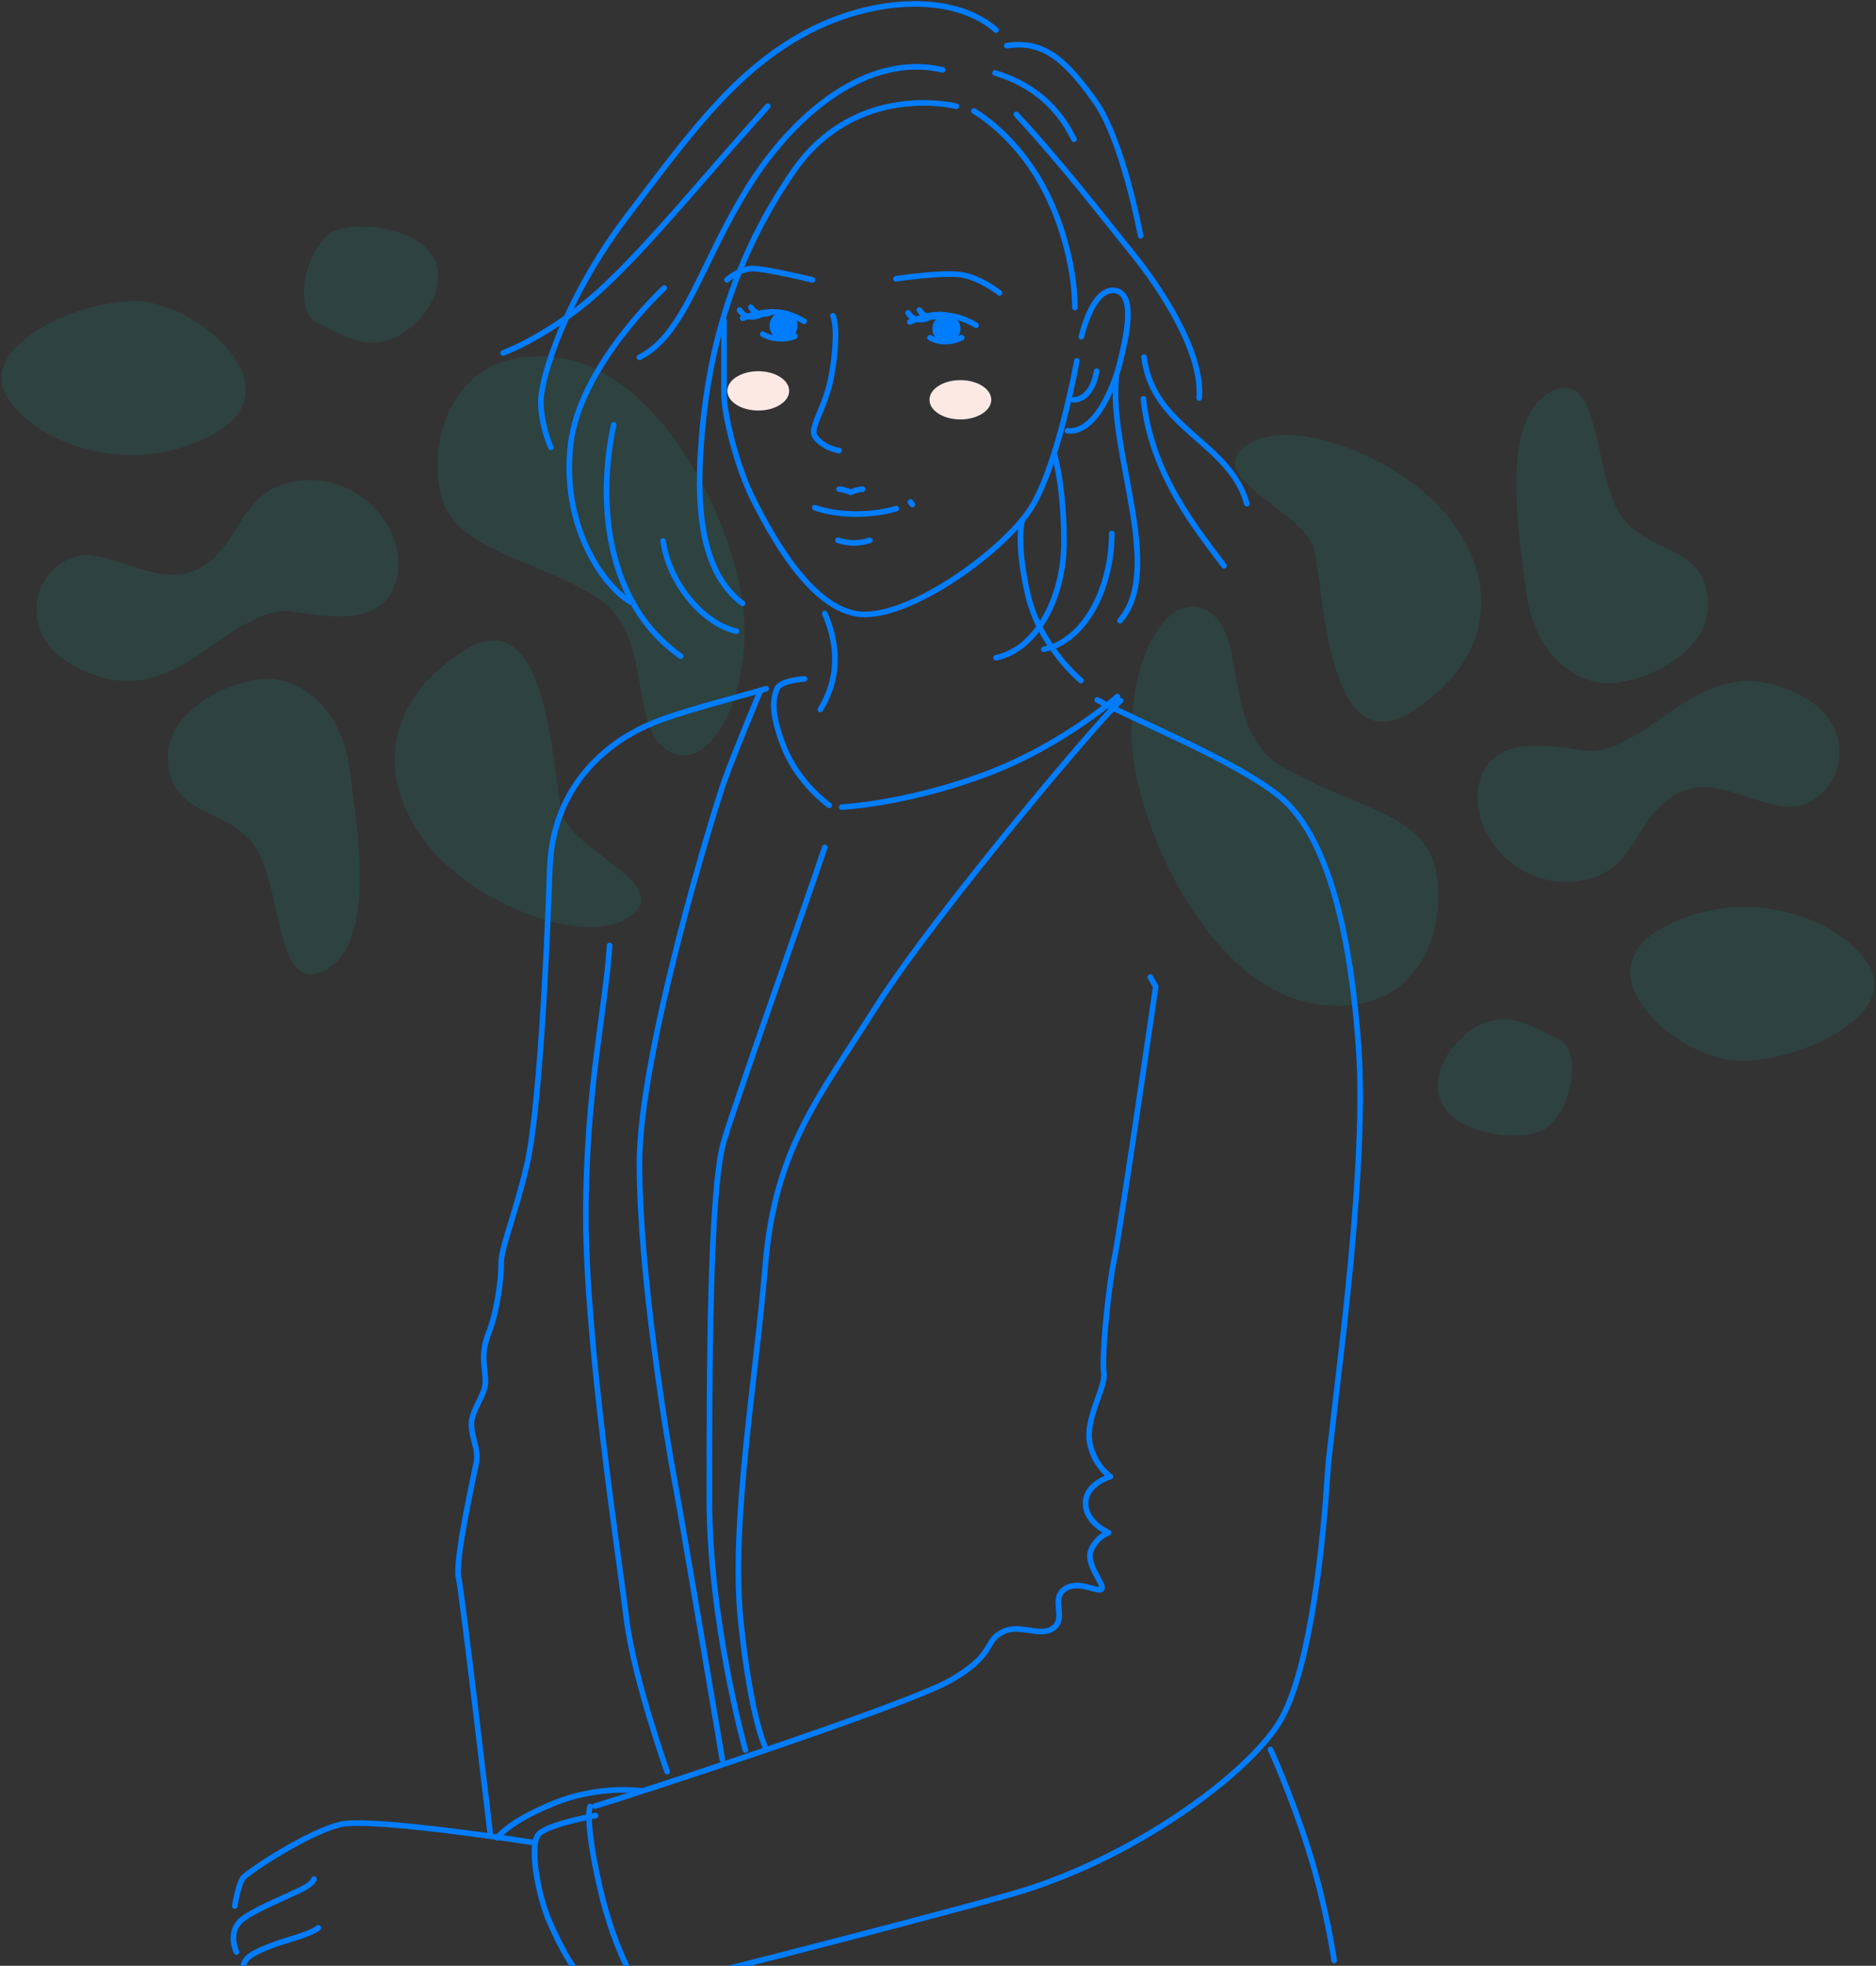 <?xml version="1.0" encoding="UTF-8"?>
<svg width="668px" height="700px" viewBox="0 0 668 700" version="1.1" xmlns="http://www.w3.org/2000/svg" xmlns:xlink="http://www.w3.org/1999/xlink">
    <rect x="0" y="0" width="668" height="700" fill="#333333" stroke="none"/>
    <!-- Generator: Sketch 43.2 (39069) - http://www.bohemiancoding.com/sketch -->
    <title>Graphic</title>
    <desc>Created with Sketch.</desc>
    <defs></defs>
    <g id="Page-1" stroke="none" stroke-width="1" fill="none" fill-rule="evenodd">
        <g id="Homepage-Desktop-HD" transform="translate(-181, -160)">
            <g id="Block-1">
                <g id="BG">
                    <g id="Graphic" transform="translate(181, 159)">
                        <g transform="translate(0, 2)">
                            <path d="M591,329.978 C618.615,313.901 653.385,324.231 665.264,342.278 C677.143,360.325 639.531,377.983 618.072,376.657 C596.613,375.331 563.385,346.054 591,329.978 Z M531.135,362.487 C539.776,360.606 545.802,364.461 555.109,369.084 C564.416,373.707 558.692,398.686 547.736,402.178 C536.78,405.671 514.763,401.406 512.31,388.763 C509.857,376.121 522.495,364.368 531.135,362.487 Z M551.752,138.768 C569.658,128.645 567.43,165.799 576.299,181.107 C585.168,196.416 605.078,192.328 607.955,210.473 C610.832,228.617 590.912,239.818 576.299,242.043 C561.686,244.268 546.341,231.822 543.576,210.473 C540.811,189.123 533.846,148.891 551.752,138.768 Z M527,276.877 C532.076,259.951 552.838,264.805 564.752,266.297 C576.666,267.789 591.391,253.774 602.502,247.525 C613.613,241.277 626.113,237.981 642.73,247.525 C659.348,257.07 658.197,276.309 644.922,284.266 C631.646,292.223 613.549,273.238 597.434,281.463 C581.318,289.688 583.682,310.082 561.369,312.818 C539.057,315.555 521.924,293.803 527,276.877 Z M430.336,216.766 C444.578,225.582 434.793,258.727 455.977,271.586 C477.16,284.445 501.367,287.691 509.082,302.535 C516.797,317.379 512.293,360.383 471.699,356.93 C431.105,353.477 404.215,292.711 402.984,263.023 C401.754,233.336 416.094,207.949 430.336,216.766 Z M502.424,252.521 C472.221,271.428 471.285,207.432 467.877,194.33 C464.469,181.229 427.883,168.955 443.533,157.74 C459.184,146.525 498.811,161.5 516.043,183.535 C533.275,205.57 532.627,233.615 502.424,252.521 Z" id="Path-52" fill="#00CCBB" opacity="0.1"></path>
                            <path d="M188.558,272.582 C216.173,256.506 250.943,266.836 262.821,284.883 C274.7,302.93 237.089,320.588 215.63,319.262 C194.171,317.935 160.943,288.658 188.558,272.582 Z M128.693,305.092 C137.334,303.211 143.359,307.065 152.667,311.689 C161.974,316.312 156.25,341.29 145.294,344.783 C134.338,348.275 112.321,344.01 109.868,331.368 C107.415,318.725 120.053,306.972 128.693,305.092 Z M149.31,81.372 C167.216,71.249 164.987,108.403 173.857,123.712 C182.726,139.02 202.636,134.932 205.513,153.077 C208.39,171.222 188.47,182.423 173.857,184.647 C159.243,186.872 143.899,174.427 141.134,153.077 C138.369,131.727 131.403,91.495 149.31,81.372 Z M124.558,219.481 C129.634,202.556 150.396,207.409 162.31,208.901 C174.224,210.393 188.948,196.378 200.06,190.13 C211.171,183.882 223.671,180.585 240.288,190.13 C256.905,199.675 255.755,218.913 242.48,226.87 C229.204,234.827 211.107,215.843 194.991,224.067 C178.876,232.292 181.239,252.686 158.927,255.423 C136.614,258.159 119.482,236.407 124.558,219.481 Z M27.894,159.37 C42.136,168.186 32.351,201.331 53.534,214.19 C74.718,227.05 98.925,230.296 106.64,245.14 C114.355,259.983 109.851,302.987 69.257,299.534 C28.663,296.081 1.773,235.315 0.542,205.628 C-0.688,175.94 13.652,150.554 27.894,159.37 Z M99.982,195.126 C69.778,214.032 68.843,150.036 65.435,136.934 C62.027,123.833 25.441,111.559 41.091,100.345 C56.741,89.13 96.368,104.104 113.601,126.14 C130.833,148.175 130.185,176.22 99.982,195.126 Z" id="Path-52" fill="#00CCBB" opacity="0.1" transform="translate(132.779, 212.802) scale(-1, -1) translate(-132.779, -212.802) "></path>
                            <g id="Person" transform="translate(83, 0)">
                                <circle id="Oval" fill="#007CFF" cx="254" cy="116" r="5"></circle>
                                <circle id="Oval-Copy" fill="#007CFF" cx="196" cy="115" r="5"></circle>
                                <ellipse id="Oval-2" fill="#FDE9E4" cx="258.968" cy="141.354" rx="11" ry="7"></ellipse>
                                <ellipse id="Oval-2-Copy" fill="#FDE9E4" cx="187" cy="138.183" rx="11" ry="7"></ellipse>
                                <path d="M174.809,113.207 C174.818,126.551 174.809,136.508 174.809,139.549 C174.809,145.944 178.911,164.469 185.557,177.543 C192.202,190.617 207.01,217.796 224.898,217.796 C242.787,217.796 272.89,195.868 283.174,181.34 C293.458,166.812 300.429,127.522 300.429,127.522" id="Path" stroke="#007CFF" stroke-width="2" stroke-linecap="round" stroke-linejoin="round"></path>
                                <path d="M236.022,98.273 C236.022,98.273 252.145,95.854 259.056,96.807 C265.967,97.76 272.896,103.291 272.896,103.291" id="Path-2" stroke="#007CFF" stroke-width="2" stroke-linecap="round" stroke-linejoin="round"></path>
                                <path d="M206.289,98.665 C206.289,98.665 188.785,94.369 184.416,94.648 C180.047,94.928 175.827,98.665 175.827,98.665" id="Path-3" stroke="#007CFF" stroke-width="2" stroke-linecap="round" stroke-linejoin="round"></path>
                                <path d="M207.111,179.769 C209.671,180.676 214.66,182.025 221.727,182.053 C227.993,182.077 233.045,181.004 236.143,180.116" id="Path-4" stroke="#007CFF" stroke-width="2" stroke-linecap="round" stroke-linejoin="round"></path>
                                <path d="M215.382,191.401 C215.382,191.401 218.152,192.333 221.068,192.333 C223.983,192.333 226.754,191.401 226.754,191.401" id="Path-5" stroke="#007CFF" stroke-width="2" stroke-linecap="round" stroke-linejoin="round"></path>
                                <path d="M213.598,111.456 C215.709,116.363 213.819,131.696 211.688,138.461 C209.556,145.226 206.347,150.719 206.796,153.325 C207.245,155.932 212.167,158.988 215.793,159.41" id="Path-6" stroke="#007CFF" stroke-width="2" stroke-linecap="round" stroke-linejoin="round"></path>
                                <path d="M257.526,36.836 C257.526,36.836 221.778,27.665 199.436,60.134 C177.093,92.603 169.648,124.757 167.121,151.504 C164.594,178.25 166.082,202.327 181.387,213.874" id="Path-7" stroke="#007CFF" stroke-width="2" stroke-linecap="round" stroke-linejoin="round"></path>
                                <path d="M252.634,23.885 C226.385,17.659 200.077,38.822 183.3,65.813 C166.522,92.805 160.895,118.159 144.68,126.246" id="Path-8" stroke="#007CFF" stroke-width="2" stroke-linecap="round" stroke-linejoin="round"></path>
                                <path d="M190.38,36.819 C168.71,60.838 147.477,87.193 130.119,102.9 C112.762,118.607 96.168,124.67 96.168,124.67" id="Path-9" stroke="#007CFF" stroke-width="2" stroke-linecap="round" stroke-linejoin="round"></path>
                                <path d="M153.497,101.562 C153.497,101.562 123.311,129.362 120.155,157.451 C117,185.539 130.912,206.754 141.415,213.339" id="Path-10" stroke="#007CFF" stroke-width="2" stroke-linecap="round" stroke-linejoin="round"></path>
                                <path d="M135.52,150.275 C129.396,178.924 133.26,214.312 159.357,232.639" id="Path-11" stroke="#007CFF" stroke-width="2" stroke-linecap="round" stroke-linejoin="round"></path>
                                <path d="M271.688,9.711 C255.857,-4.182 225.5,-1.82 201.484,12.02 C177.469,25.859 161.847,47.62 140.154,76.199 C118.462,104.779 109.586,133.465 109.586,141.986 C109.586,150.508 113.15,158.316 113.15,158.316" id="Path-12" stroke="#007CFF" stroke-width="2" stroke-linecap="round" stroke-linejoin="round"></path>
                                <path d="M278.875,39.74 C295.365,57.525 310.785,77.549 320.438,89.486 C330.09,101.424 345.396,124.387 344.004,140.736" id="Path-13" stroke="#007CFF" stroke-width="2" stroke-linecap="round" stroke-linejoin="round"></path>
                                <path d="M292.512,160.984 C292.512,160.984 295.863,172.316 295.863,191.951 C295.863,211.586 286.229,230.201 271.682,233.213" id="Path-14" stroke="#007CFF" stroke-width="2" stroke-linecap="round" stroke-linejoin="round"></path>
                                <path d="M312.863,188.951 C312.863,208.586 303.229,227.201 288.682,230.213" id="Path-14-Copy" stroke="#007CFF" stroke-width="2" stroke-linecap="round" stroke-linejoin="round"></path>
                                <path d="M324.137,141 C326.945,168.348 343.77,188.18 352.832,200.473" id="Path-15" stroke="#007CFF" stroke-width="2" stroke-linecap="round" stroke-linejoin="round"></path>
                                <path d="M324.371,126.162 C327.404,151.742 354.945,156.404 360.967,178.355" id="Path-16" stroke="#007CFF" stroke-width="2" stroke-linecap="round" stroke-linejoin="round"></path>
                                <path d="M275.471,15.264 C288.889,13.127 296.822,20.914 306.873,34.943 C316.924,48.973 323.137,82.955 323.137,82.955" id="Path-17" stroke="#007CFF" stroke-width="2" stroke-linecap="round" stroke-linejoin="round"></path>
                                <path d="M271.314,24.969 C280.582,27.842 292.127,33.654 299.408,48.594" id="Path-18" stroke="#007CFF" stroke-width="2" stroke-linecap="round" stroke-linejoin="round"></path>
                                <path d="M297.089,152.382 C307.046,153.483 313.749,136.579 315.909,127.668 C318.069,118.757 321.652,103.186 313.749,102.411 C305.846,101.637 302.057,118.892 302.057,118.892" id="Path-19" stroke="#007CFF" stroke-width="2" stroke-linecap="round" stroke-linejoin="round"></path>
                                <path d="M210.683,217.462 C214.051,225.317 217.45,238.013 209.114,251.617" id="Path-20" stroke="#007CFF" stroke-width="2" stroke-linecap="round" stroke-linejoin="round"></path>
                                <path d="M280.992,184.214 C280.992,184.214 278.661,191.763 282.945,210.543 C287.229,229.323 301.926,241.339 301.926,241.339" id="Path-21" stroke="#007CFF" stroke-width="2" stroke-linecap="round" stroke-linejoin="round"></path>
                                <path d="M314.519,132.977 C311.487,159.535 331.801,201.623 315.814,219.99" id="Path-22" stroke="#007CFF" stroke-width="2" stroke-linecap="round" stroke-linejoin="round"></path>
                                <path d="M189.812,244.246 C177.816,247.827 158.395,252.45 147.396,257.34 C136.398,262.229 113.784,276.41 112.742,308.599 C111.7,340.787 108.9,395.688 104.58,413.963 C100.26,432.238 95.377,443.385 95.459,448.855 C95.541,454.326 94.002,466.157 90.952,473.808 C87.902,481.458 89.911,486.532 89.842,491.216 C89.772,495.899 84.64,501.452 84.857,506.48 C85.075,511.509 87.431,515.017 86.663,519.453 C85.896,523.89 78.901,554.433 80.293,560.779 C81.685,567.126 91.583,652.149 91.583,652.149" id="Path-23" stroke="#007CFF" stroke-width="2" stroke-linecap="round" stroke-linejoin="round"></path>
                                <path d="M187.606,245.356 C187.606,245.356 178.15,267.881 174.762,277.538 C171.373,287.195 144.696,373.895 144.696,413.294 C144.696,452.693 154.58,512.246 157.292,526.698 C160.004,541.15 174.218,625.582 174.218,625.582" id="Path-24" stroke="#007CFF" stroke-width="2" stroke-linecap="round" stroke-linejoin="round"></path>
                                <path d="M316.006,248.51 C309.336,253.979 249.536,324.971 228.855,357.634 C208.175,390.297 192.943,408.178 189.508,449.643 C186.072,491.107 177.192,541.296 180.759,576.074 C184.325,610.853 189.508,621.167 189.508,621.167" id="Path-25" stroke="#007CFF" stroke-width="2" stroke-linecap="round" stroke-linejoin="round"></path>
                                <path d="M307.682,248.23 C322.584,256.169 357.555,270.223 372.692,282.668 C387.83,295.113 397.512,324.864 400.805,372.498 C404.098,420.132 390.793,505.725 389.623,524.963 C388.453,544.201 384.046,593.222 372.692,612.021 C361.339,630.821 319.975,661.455 276.738,673.6 C233.502,685.744 145.047,707.916 145.047,707.916 C145.047,707.916 136.185,695.503 130.64,671.267 C125.095,647.03 127.085,642.253 127.085,642.253" id="Path-26" stroke="#007CFF" stroke-width="2" stroke-linecap="round" stroke-linejoin="round"></path>
                                <path d="M128.846,642.128 C139.647,638.956 239.255,606.525 255.367,597.381 C271.479,588.236 267.367,583.578 273.792,580.206 C280.217,576.834 287.347,582.287 292.106,578.699 C296.866,575.111 291.074,568.536 295.993,564.942 C300.912,561.349 307.806,566.217 309.226,564.863 C310.646,563.51 303.54,556.138 305.402,551.238 C307.265,546.339 311.758,544.753 311.758,544.753 C311.758,544.753 303.597,541.355 303.548,534.35 C303.499,527.344 312.386,524.786 312.386,524.786 C312.386,524.786 306.396,520.861 304.972,512.348 C303.548,503.834 310.911,492.713 310.068,487.756 C309.226,482.799 311.424,458.874 313.759,447.367 C316.094,435.86 328.531,350.358 328.531,350.358 L326.598,346.91" id="Path-27" stroke="#007CFF" stroke-width="2" stroke-linecap="round" stroke-linejoin="round"></path>
                                <path d="M210.674,300.75 C203.869,321.244 180.03,388.018 174.812,405.182 C169.593,422.346 169.593,489.231 169.593,532.909 C169.593,576.587 182.414,622.137 182.414,622.137" id="Path-28" stroke="#007CFF" stroke-width="2" stroke-linecap="round" stroke-linejoin="round"></path>
                                <path d="M216.734,286.39 C216.734,286.39 238.93,285.36 267.039,275.056 C295.148,264.751 314.889,247.027 314.889,247.027" id="Path-30" stroke="#007CFF" stroke-width="2" stroke-linecap="round" stroke-linejoin="round"></path>
                                <path d="M203.485,240.747 C203.485,240.747 194.914,241.204 193.694,244.214 C192.475,247.224 191.042,252.158 196.182,265.122 C201.321,278.086 212.274,285.759 212.274,285.759" id="Path-31" stroke="#007CFF" stroke-width="2" stroke-linecap="round" stroke-linejoin="round"></path>
                                <path d="M134.067,335.684 C132.703,357.815 125.621,386.935 125.621,432.059 C125.621,477.183 137.551,554.613 140.09,575.52 C142.629,596.426 154.559,629.855 154.559,629.855" id="Path-29" stroke="#007CFF" stroke-width="2" stroke-linecap="round" stroke-linejoin="round"></path>
                                <path d="M0.594,677.714 C0.594,677.714 1.849,669.753 3.604,667.634 C5.36,665.515 27.211,651.012 38.551,648.584 C49.891,646.156 106.818,655.076 106.818,655.076" id="Path-32" stroke="#007CFF" stroke-width="2" stroke-linecap="round" stroke-linejoin="round"></path>
                                <path d="M28.801,668.118 C27.818,670.609 22.96,672.413 18.675,674.397 C14.39,676.382 4.929,680.504 2.344,683.268 C-1.9,687.805 1.209,694.088 1.209,694.088" id="Path-33" stroke="#007CFF" stroke-width="2" stroke-linecap="round" stroke-linejoin="round"></path>
                                <path d="M30.35,685.464 C28.735,686.78 24.73,688.274 21.203,689.306 C17.675,690.337 7.179,693.593 4.771,696.646 C1.192,701.186 6.325,707.949 6.325,707.949" id="Path-34" stroke="#007CFF" stroke-width="2" stroke-linecap="round" stroke-linejoin="round"></path>
                                <path d="M34.185,701.574 C28.926,705.702 15.962,706.78 12.691,709.878 C9.421,712.976 11.43,719.243 14.404,721.51 C17.379,723.776 26.002,725.785 37.457,726.334 C48.912,726.883 55.921,722.518 55.921,722.518" id="Path-35" stroke="#007CFF" stroke-width="2" stroke-linecap="round" stroke-linejoin="round"></path>
                                <path d="M129.054,645.516 C129.054,645.516 112.973,648.346 109.028,651.89 C105.084,655.434 108.703,674.279 112.592,683.146 C116.48,692.014 122.408,703.76 128.07,706.128 C133.732,708.496 144.426,704.55 144.426,704.55" id="Path-36" stroke="#007CFF" stroke-width="2" stroke-linecap="round" stroke-linejoin="round"></path>
                                <path d="M369.383,621.959 C369.383,621.959 376.428,637.15 382.877,657.49 C389.326,677.83 392.072,697.125 392.072,697.125" id="Path-37" stroke="#007CFF" stroke-width="2" stroke-linecap="round" stroke-linejoin="round"></path>
                                <path d="M31.621,719.065 L57.909,719.489 C79.299,719.489 102.047,709.142 121.271,704.311" id="Path" stroke="#007CFF" stroke-width="2" stroke-linecap="round" stroke-linejoin="round"></path>
                                <path d="M145.024,636.673 C145.024,636.673 130.201,634.529 113.926,641.223 C97.65,647.916 94.091,653.424 94.091,653.424" id="Path-38" stroke="#007CFF" stroke-width="2" stroke-linecap="round" stroke-linejoin="round"></path>
                                <path d="M248.146,119.246 C251.604,121.193 255.899,120.997 259.431,119.246" id="Path-39" stroke="#007CFF" stroke-width="2" stroke-linecap="round" stroke-linejoin="round"></path>
                                <path d="M188.597,117.967 C191.097,119.547 196.124,120.387 200.066,118.703" id="Path-40" stroke="#007CFF" stroke-width="2" stroke-linecap="round" stroke-linejoin="round"></path>
                                <path d="M240.95,113.644 C247.518,110.852 250.806,110.596 255.932,111.503 C261.058,112.409 264.546,114.838 264.546,114.838" id="Path-41" stroke="#007CFF" stroke-width="2" stroke-linecap="round" stroke-linejoin="round"></path>
                                <path d="M203.358,113.409 C199.435,111.232 196.127,109.812 190.931,110.114 C185.734,110.417 181.437,112.341 181.437,112.341" id="Path-42" stroke="#007CFF" stroke-width="2" stroke-linecap="round" stroke-linejoin="round"></path>
                                <path d="M263.794,38.538 C263.794,38.538 279.769,47.416 290.018,68.632 C300.267,89.848 299.743,108.523 299.743,108.523" id="Path-43" stroke="#007CFF" stroke-width="2" stroke-linecap="round" stroke-linejoin="round"></path>
                                <path d="M299.172,141.354 C303.951,141.354 306.559,136.515 307.501,131.183" id="Path-44" stroke="#007CFF" stroke-width="2" stroke-linecap="round" stroke-linejoin="round"></path>
                                <path d="M215.759,173.2 C217.389,173.2 219.952,174.304 219.952,174.304 C219.952,174.304 222.236,173.238 224.145,173.2" id="Path-45" stroke="#007CFF" stroke-width="2" stroke-linecap="round" stroke-linejoin="round"></path>
                                <path d="M188.011,110.988 C182.547,113.625 180.356,109.415 180.356,109.415" id="Path-47" stroke="#007CFF" stroke-width="2" stroke-linecap="round" stroke-linejoin="round"></path>
                                <path d="M192.011,109.988 C186.547,112.625 184.356,108.415 184.356,108.415" id="Path-47-Copy" stroke="#007CFF" stroke-width="2" stroke-linecap="round" stroke-linejoin="round"></path>
                                <path d="M248.011,111.988 C242.547,114.625 240.356,110.415 240.356,110.415" id="Path-47-Copy-2" stroke="#007CFF" stroke-width="2" stroke-linecap="round" stroke-linejoin="round"></path>
                                <path d="M252.011,110.988 C246.547,113.625 244.356,109.415 244.356,109.415" id="Path-47-Copy-3" stroke="#007CFF" stroke-width="2" stroke-linecap="round" stroke-linejoin="round"></path>
                                <path d="M153.102,191.619 C155.436,207.521 168.021,221.359 179.225,223.754" id="Path-48" stroke="#007CFF" stroke-width="2" stroke-linecap="round" stroke-linejoin="round"></path>
                                <path d="M241.874,178.671 L241.163,177.742" id="Path-46-Copy" stroke="#007CFF" stroke-width="2" stroke-linecap="round" stroke-linejoin="round"></path>
                            </g>
                        </g>
                    </g>
                </g>
            </g>
        </g>
    </g>
</svg>